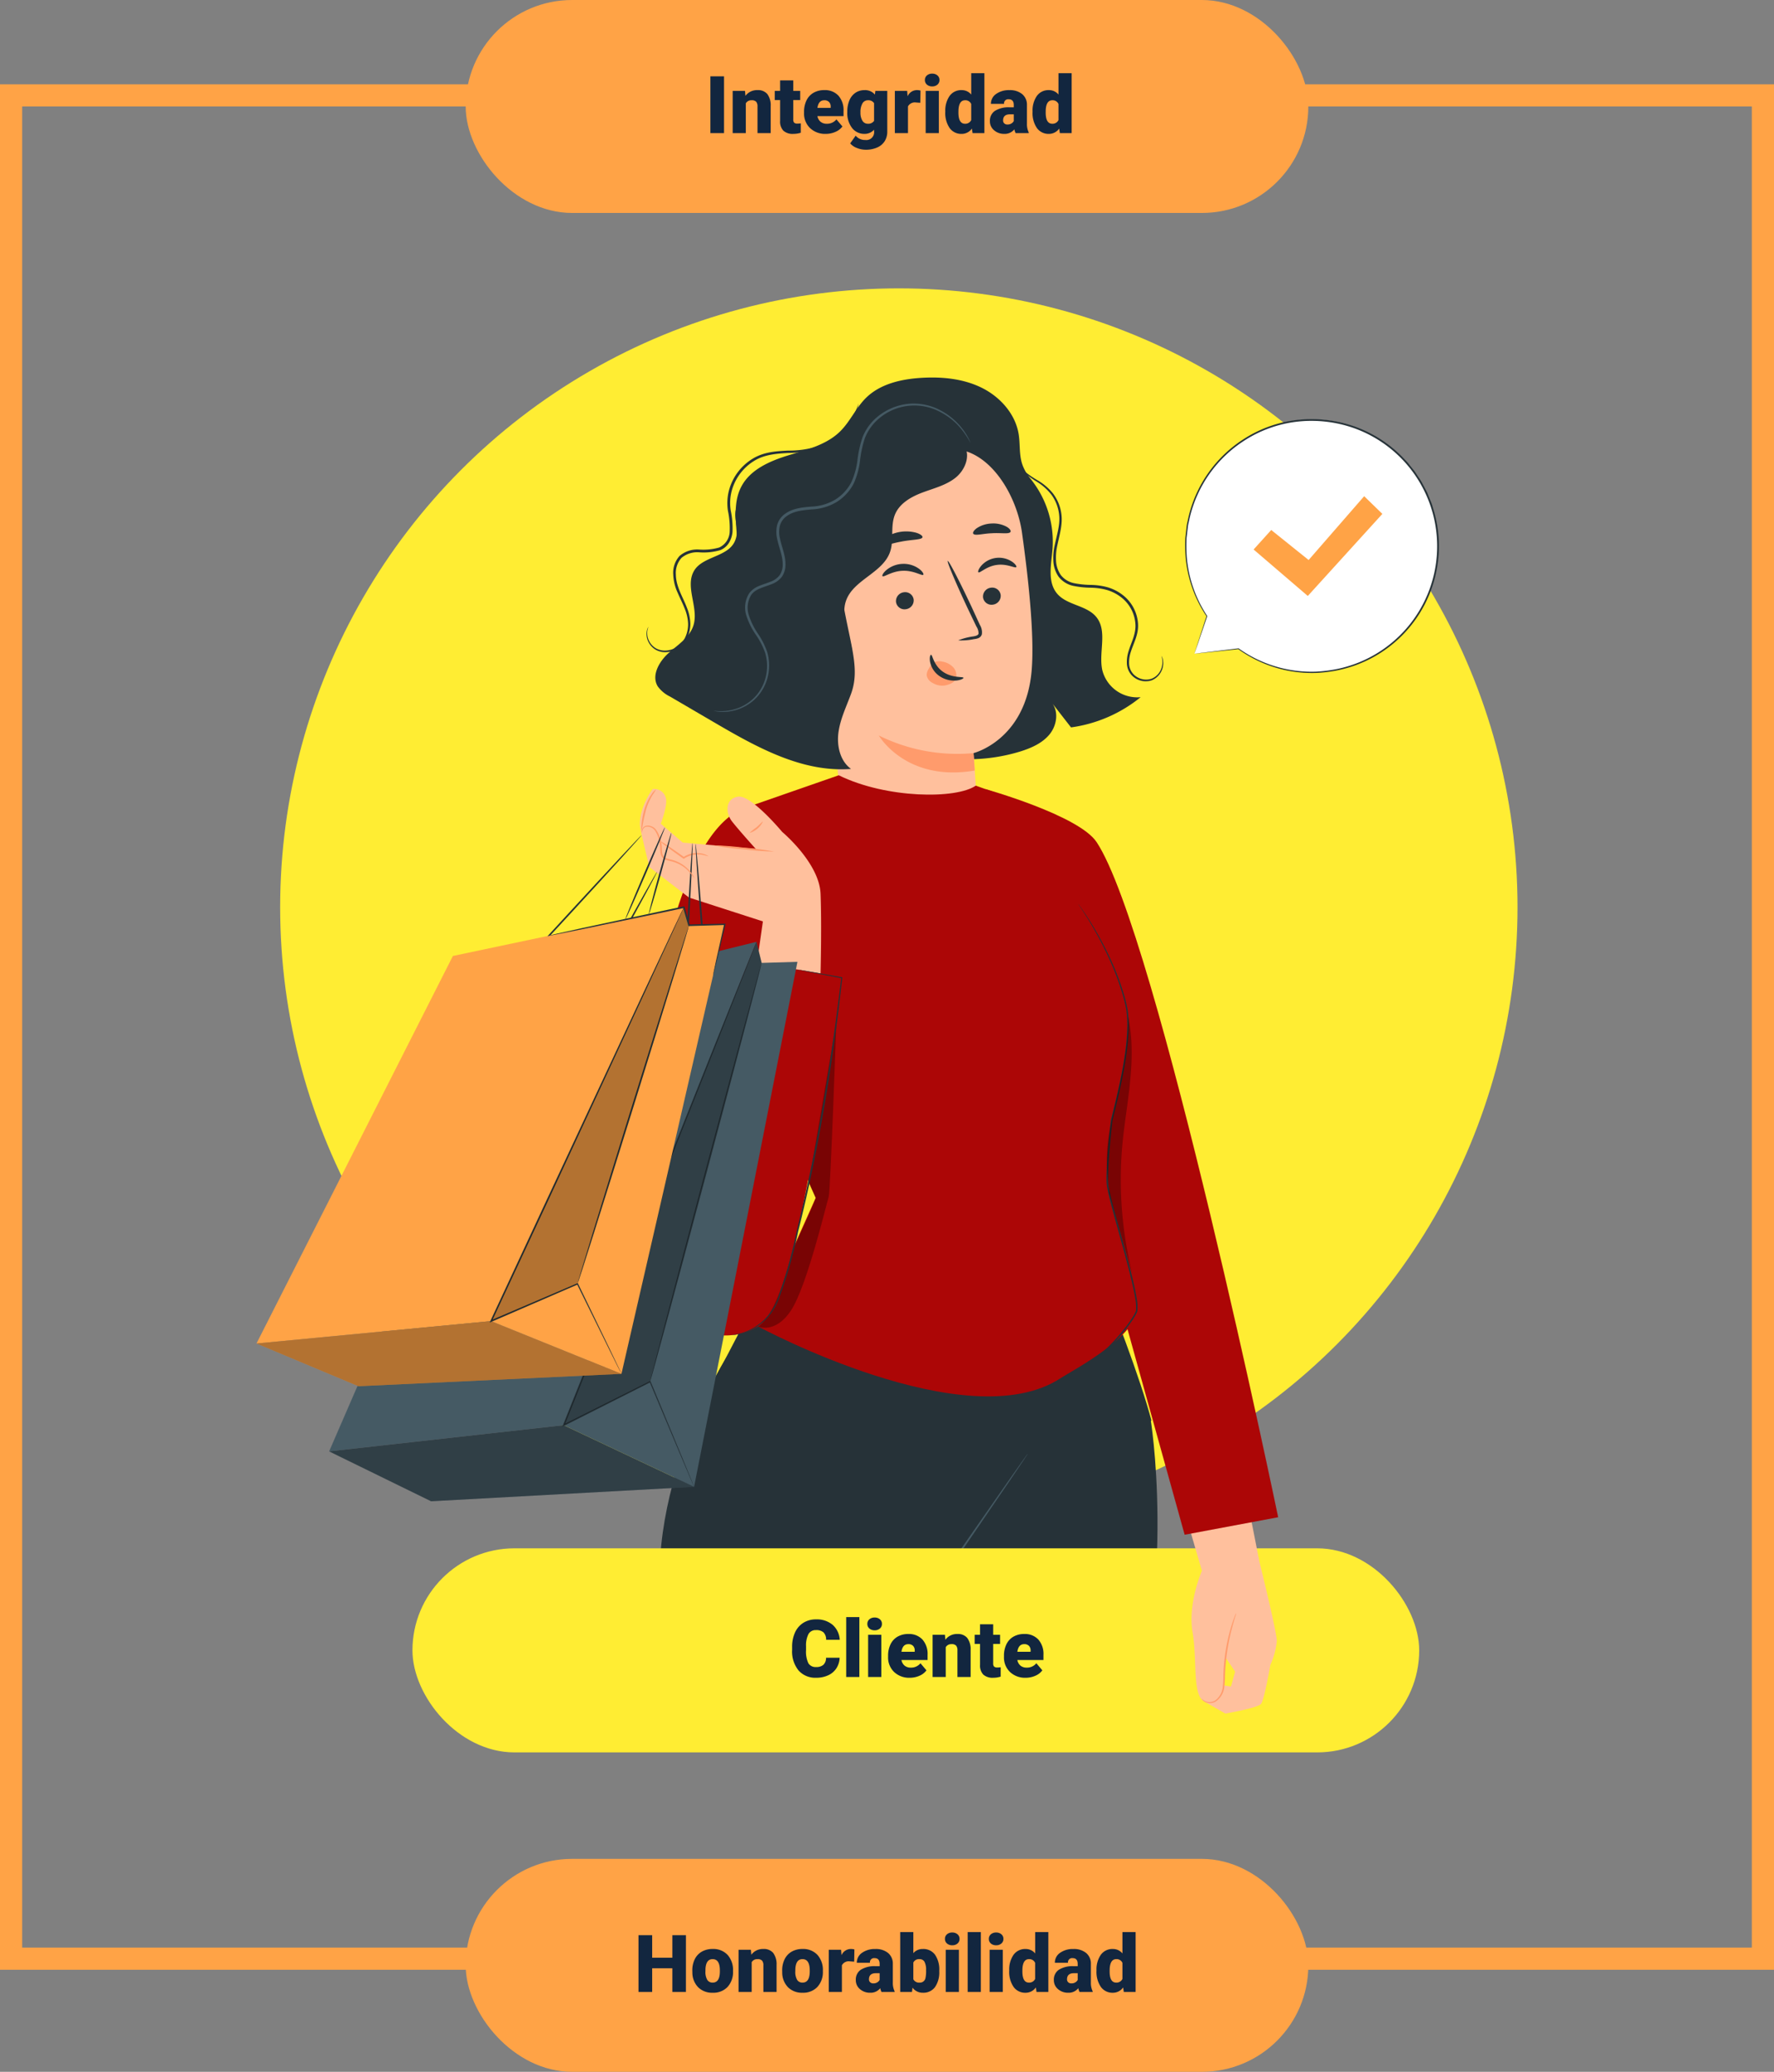 <svg xmlns="http://www.w3.org/2000/svg" xmlns:xlink="http://www.w3.org/1999/xlink" width="400" height="467" viewBox="0 0 400 467">
  <rect x="0" y="0" width="400" height="467" fill="#808080" stroke="none"/>
  <defs>
    <clipPath id="clip-path">
      <rect id="Rectángulo_379018" data-name="Rectángulo 379018" width="266.623" height="309.031" fill="none"/>
    </clipPath>
    <clipPath id="clip-path-2">
      <rect id="Rectángulo_379010" data-name="Rectángulo 379010" width="5.8" height="58.25" fill="none"/>
    </clipPath>
    <clipPath id="clip-path-3">
      <rect id="Rectángulo_379011" data-name="Rectángulo 379011" width="17.642" height="68.969" fill="none"/>
    </clipPath>
    <clipPath id="clip-path-4">
      <rect id="Rectángulo_379012" data-name="Rectángulo 379012" width="82.294" height="17.147" fill="none"/>
    </clipPath>
    <clipPath id="clip-path-5">
      <rect id="Rectángulo_379013" data-name="Rectángulo 379013" width="44.631" height="108.954" fill="none"/>
    </clipPath>
    <clipPath id="clip-path-6">
      <rect id="Rectángulo_379014" data-name="Rectángulo 379014" width="82.293" height="14.682" fill="none"/>
    </clipPath>
    <clipPath id="clip-path-7">
      <rect id="Rectángulo_379015" data-name="Rectángulo 379015" width="44.631" height="93.293" fill="none"/>
    </clipPath>
  </defs>
  <g id="Grupo_1073611" data-name="Grupo 1073611" transform="translate(-285 -962)">
    <circle id="Elipse_6020" data-name="Elipse 6020" cx="139.5" cy="139.5" r="139.5" transform="translate(348.169 1027)" fill="#ffed33"/>
    <g id="Rectángulo_379023" data-name="Rectángulo 379023" transform="translate(285 981)" fill="none" stroke="#ffa346" stroke-width="5">
      <rect width="400" height="425" stroke="none"/>
      <rect x="2.5" y="2.5" width="395" height="420" fill="none"/>
    </g>
    <path id="Trazado_613803" data-name="Trazado 613803" d="M259.835,325.611,210,350.094s-3.963,29.675-.554,50.144h45.06c11.41-39.326,5.327-74.627,5.327-74.627" transform="translate(284.54 955.873)" fill="#263238"/>
    <path id="Trazado_613804" data-name="Trazado 613804" d="M194.345,347.988l-52.4-42.552s-21.056,32.04-14.434,63.911c.993,4.779,4.144,18.342,6.214,25.239H195.6c-1.572-22.53-1.258-46.6-1.258-46.6" transform="translate(307.469 961.524)" fill="#263238"/>
    <path id="Trazado_613805" data-name="Trazado 613805" d="M241.665,312.934c.191-.071-42.327,31.08-42.327,31.08L142.33,305.308l10.519-20.133s29.178,12.44,44.3,9.321,31.7-16.622,31.7-16.622c3.724,8.1,10.482,26.09,12.808,35.061" transform="translate(302.956 969.247)" fill="#263238"/>
    <path id="Trazado_613806" data-name="Trazado 613806" d="M235.415,337.364l-.772,1.07-2.957,4.192c-2.582,3.7-6.332,9.081-11.074,15.879l-.04.06.006.07c.539,5.945.744,12.849,1.113,20.536s.1,15.19.533,24.277l.6-.03c-.465-9.085-.226-16.587-.62-24.272-.4-7.65-.644-14.539-1.22-20.474l10.88-15.924,2.871-4.251.727-1.1a2.635,2.635,0,0,0,.23-.384,2.754,2.754,0,0,0-.276.352" transform="translate(281.036 952.679)" fill="#455a64"/>
    <rect id="Rectángulo_379020" data-name="Rectángulo 379020" width="266.623" height="309.031" transform="translate(342.831 1047.095)" fill="none"/>
    <rect id="Rectángulo_379019" data-name="Rectángulo 379019" width="227" height="46" rx="23" transform="translate(378 1311)" fill="#ffed33"/>
    <path id="Trazado_615925" data-name="Trazado 615925" d="M11.32-4.333a4.673,4.673,0,0,1-.721,2.36A4.35,4.35,0,0,1,8.75-.387a6.3,6.3,0,0,1-2.72.563A5.025,5.025,0,0,1,2.057-1.468,6.786,6.786,0,0,1,.606-6.108v-.633a7.746,7.746,0,0,1,.655-3.292,4.961,4.961,0,0,1,1.885-2.18,5.26,5.26,0,0,1,2.848-.769,5.516,5.516,0,0,1,3.744,1.226,4.844,4.844,0,0,1,1.608,3.379H8.271a2.292,2.292,0,0,0-.589-1.679,2.422,2.422,0,0,0-1.687-.51A1.843,1.843,0,0,0,4.307-9.7a5.536,5.536,0,0,0-.562,2.751v.905A6.125,6.125,0,0,0,4.258-3.12a1.882,1.882,0,0,0,1.771.879,2.369,2.369,0,0,0,1.626-.5,2.126,2.126,0,0,0,.6-1.591ZM15.768,0H12.8V-13.5h2.971Zm4.948,0H17.745V-9.51h2.971ZM17.569-11.962A1.322,1.322,0,0,1,18.026-13a1.724,1.724,0,0,1,1.187-.4A1.724,1.724,0,0,1,20.4-13a1.322,1.322,0,0,1,.457,1.037,1.322,1.322,0,0,1-.457,1.037,1.724,1.724,0,0,1-1.187.4,1.724,1.724,0,0,1-1.187-.4A1.322,1.322,0,0,1,17.569-11.962ZM27.141.176A4.889,4.889,0,0,1,23.6-1.129a4.507,4.507,0,0,1-1.354-3.4v-.246a5.84,5.84,0,0,1,.541-2.575,3.955,3.955,0,0,1,1.578-1.727,4.763,4.763,0,0,1,2.461-.611,4.117,4.117,0,0,1,3.164,1.244,4.887,4.887,0,0,1,1.16,3.467v1.151H25.26a2.135,2.135,0,0,0,.694,1.257,2.066,2.066,0,0,0,1.389.457,2.662,2.662,0,0,0,2.2-.984l1.354,1.6A3.784,3.784,0,0,1,29.325-.277,5.3,5.3,0,0,1,27.141.176ZM26.807-7.4q-1.3,0-1.547,1.723h2.988v-.229a1.467,1.467,0,0,0-.36-1.1A1.434,1.434,0,0,0,26.807-7.4ZM35.06-9.51l.1,1.116a3.225,3.225,0,0,1,2.716-1.292,2.713,2.713,0,0,1,2.219.888,4.226,4.226,0,0,1,.76,2.672V0H37.881V-6a1.6,1.6,0,0,0-.29-1.059A1.342,1.342,0,0,0,36.536-7.4a1.413,1.413,0,0,0-1.292.686V0H32.282V-9.51ZM45.94-11.874V-9.51H47.5v2.057H45.94V-3.1a1.111,1.111,0,0,0,.193.747,1.037,1.037,0,0,0,.765.211,4.345,4.345,0,0,0,.738-.053V-.079a5.466,5.466,0,0,1-1.67.255,3.1,3.1,0,0,1-2.259-.721,2.954,2.954,0,0,1-.729-2.188v-4.72H41.766V-9.51h1.213v-2.364ZM53.271.176a4.889,4.889,0,0,1-3.542-1.305,4.507,4.507,0,0,1-1.354-3.4v-.246a5.84,5.84,0,0,1,.541-2.575,3.955,3.955,0,0,1,1.578-1.727,4.763,4.763,0,0,1,2.461-.611,4.117,4.117,0,0,1,3.164,1.244,4.887,4.887,0,0,1,1.16,3.467v1.151H51.39a2.135,2.135,0,0,0,.694,1.257,2.066,2.066,0,0,0,1.389.457,2.662,2.662,0,0,0,2.2-.984l1.354,1.6A3.784,3.784,0,0,1,55.455-.277,5.3,5.3,0,0,1,53.271.176ZM52.937-7.4q-1.3,0-1.547,1.723h2.988v-.229a1.467,1.467,0,0,0-.36-1.1A1.434,1.434,0,0,0,52.937-7.4Z" transform="translate(463 1340)" fill="#12263f"/>
    <g id="Grupo_1073168" data-name="Grupo 1073168" transform="translate(342.831 1047.095)" clip-path="url(#clip-path)">
      <g id="Grupo_1073165" data-name="Grupo 1073165" transform="translate(0 0)">
        <g id="Grupo_1073170" data-name="Grupo 1073170">
          <path id="Trazado_613740" data-name="Trazado 613740" d="M295.234,373.643S292,380.949,293.12,387.5s-.143,14.294,2.722,15.659,4.105-.218,4.272-3.29.526-7.783.617-11.408a32.873,32.873,0,0,1,.3-4.6l1.22-9.835Z" transform="translate(-82.054 -104.679)" fill="#ffc09d"/>
          <path id="Trazado_613741" data-name="Trazado 613741" d="M308.791,367.7s4.489,17.914,4.474,20.134a16.6,16.6,0,0,1-1.443,5.333s-1.363,7.848-2.1,8.8-8.047,2.2-8.047,2.2l-4.684-2.673,1.9-4.078,4.043.659.932-3.36-2.625-3.882L299,372.119Z" transform="translate(-83.204 -103.013)" fill="#ffc09d"/>
          <path id="Trazado_613742" data-name="Trazado 613742" d="M303.837,386.9a4.807,4.807,0,0,1-.248.923c-.173.588-.435,1.435-.71,2.495a48.558,48.558,0,0,0-1.437,8.411c-.071.831-.106,1.645-.135,2.431a19.786,19.786,0,0,1-.142,2.291,4.507,4.507,0,0,1-1.908,3.354,2.529,2.529,0,0,1-2.584.038,1.739,1.739,0,0,1-.531-.492c-.091-.138-.122-.22-.112-.225a2.908,2.908,0,0,0,.716.59,2.4,2.4,0,0,0,2.372-.136,4.291,4.291,0,0,0,1.706-3.177,20.5,20.5,0,0,0,.117-2.253c.024-.793.056-1.613.128-2.452a42,42,0,0,1,1.555-8.452c.31-1.057.612-1.9.827-2.471a4.6,4.6,0,0,1,.387-.875" transform="translate(-82.934 -108.394)" fill="#ff9b6c"/>
          <path id="Trazado_613743" data-name="Trazado 613743" d="M294.887,366.279l-3.24-11.067s11.853-8.379,12.5-7.828,3.624,16.541,3.624,16.541l-6.078,6.529Z" transform="translate(-81.707 -97.315)" fill="#ffc09d"/>
          <path id="Trazado_613744" data-name="Trazado 613744" d="M253.358,140.8c-4.023-6.049-25.129-11.954-25.129-11.954l5.671,4.729,12.255,66.033,27.067,97.334,21.086-3.946s-27.281-131.639-40.95-152.2" transform="translate(-63.94 -36.096)" fill="#ac0606"/>
          <path id="Trazado_613749" data-name="Trazado 613749" d="M224.475,26.994a22.551,22.551,0,0,1,8.377,19.112c-.272,3.508-1.24,7.512,1.042,10.189,2.259,2.65,6.695,2.574,8.86,5.3,2.549,3.212.415,7.991,1.327,11.988a8.117,8.117,0,0,0,8.632,6.031,31.672,31.672,0,0,1-15.7,6.814l-4.394-5.641c1.666,1.975,1.223,5.123-.391,7.141s-4.1,3.117-6.565,3.9A40.19,40.19,0,0,1,190.434,86.1" transform="translate(-53.351 -7.563)" fill="#263238"/>
          <path id="Trazado_613750" data-name="Trazado 613750" d="M145.909,50.424c.879-2.689,2.353-5.181,2.945-7.948,1.271-5.946-1.626-12.64,1.258-17.992,2.053-3.809,6.428-5.675,10.564-6.949s8.576-2.354,11.66-5.389c2.262-2.226,3.55-5.293,5.8-7.527C181.353,1.434,186.1.355,190.612.078c4.636-.284,9.43.161,13.6,2.207s7.633,5.889,8.376,10.474c.362,2.237.088,4.579.793,6.732.775,2.367,2.634,4.208,3.78,6.419a11.912,11.912,0,0,1-2.979,14.28L182.351,81.3c-6.687,2.526-22.889-.529-28.057-5.467s-10.6-18.618-8.385-25.413" transform="translate(-40.734 0)" fill="#263238"/>
          <path id="Trazado_613751" data-name="Trazado 613751" d="M221.187,41.243c-1.312-9.335-8.411-20.366-17.682-18.659L174.888,32.2c-2.817.518-.8,5.111-.525,7.961l6.222,64.539c-.047.014-3.866,2.76-5.246,2.231a.388.388,0,0,0-.462.581c3.437,4.99,19.661,26.807,36.382,20.146,3.735-1.488-.391-13.257.047-17.618l-.5-11.139c-.37-5.687-.549-8.017-.542-7.964,0,0,11.831-2.91,13.112-18.737.638-7.871-.733-20.59-2.19-30.961" transform="translate(-48.581 -6.278)" fill="#ffc09d"/>
          <path id="Trazado_613752" data-name="Trazado 613752" d="M231.559,67.457a2.011,2.011,0,0,1-1.778,2.172,1.924,1.924,0,0,1-2.206-1.648,2.012,2.012,0,0,1,1.776-2.173,1.925,1.925,0,0,1,2.208,1.65" transform="translate(-63.753 -18.431)" fill="#263238"/>
          <path id="Trazado_613753" data-name="Trazado 613753" d="M204.3,68.887a2.011,2.011,0,0,1-1.778,2.172,1.923,1.923,0,0,1-2.206-1.649,2.013,2.013,0,0,1,1.776-2.172,1.925,1.925,0,0,1,2.208,1.65" transform="translate(-56.117 -18.832)" fill="#263238"/>
          <path id="Trazado_613754" data-name="Trazado 613754" d="M234.664,58.53c-.217.367-2.085-.813-4.42-.472-2.338.3-3.834,1.941-4.141,1.646-.148-.13.034-.762.682-1.5a5.327,5.327,0,0,1,6.832-.937c.819.538,1.155,1.1,1.046,1.265" transform="translate(-63.331 -15.81)" fill="#263238"/>
          <path id="Trazado_613755" data-name="Trazado 613755" d="M205.278,60.8c-.276.338-2.112-.994-4.624-.887-2.512.068-4.294,1.527-4.581,1.209-.14-.141.124-.741.9-1.4a6.09,6.09,0,0,1,3.648-1.372,5.932,5.932,0,0,1,3.7,1.114c.8.6,1.091,1.184.956,1.336" transform="translate(-54.921 -16.346)" fill="#263238"/>
          <path id="Trazado_613756" data-name="Trazado 613756" d="M218.885,75.333a14.29,14.29,0,0,1,3.456-.9c.547-.1,1.06-.249,1.124-.632a2.809,2.809,0,0,0-.493-1.6q-.931-1.94-1.952-4.071c-2.722-5.8-4.737-10.586-4.5-10.693s2.631,4.506,5.353,10.306q.986,2.147,1.885,4.1a3.2,3.2,0,0,1,.451,2.141,1.385,1.385,0,0,1-.844.875,3.738,3.738,0,0,1-.926.2,14.1,14.1,0,0,1-3.552.278" transform="translate(-60.653 -16.089)" fill="#263238"/>
          <path id="Trazado_613757" data-name="Trazado 613757" d="M216.294,116.066a39.9,39.9,0,0,1-21.369-3.976s6.106,10.569,21.644,7.9Z" transform="translate(-54.609 -31.403)" fill="#ff9b6c"/>
          <path id="Trazado_613758" data-name="Trazado 613758" d="M210.46,90.434a3.408,3.408,0,0,1,1.107-1.317,2.722,2.722,0,0,1,1.868-.188,4.366,4.366,0,0,1,2.445,1.244,2.622,2.622,0,0,1,.616,2.583c-.241.9-1.588,1.4-2.508,1.558a4.129,4.129,0,0,1-2.689-.565,2.377,2.377,0,0,1-1.376-1.782,2.9,2.9,0,0,1,.538-1.534" transform="translate(-58.811 -24.893)" fill="#ff9b6c"/>
          <path id="Trazado_613759" data-name="Trazado 613759" d="M211.178,86.829c.349-.048.534,2.294,2.666,3.8s4.606,1.059,4.649,1.385c.045.145-.521.5-1.572.608a5.854,5.854,0,0,1-3.871-1.024,5.092,5.092,0,0,1-2.086-3.2c-.165-.972.052-1.573.213-1.571" transform="translate(-59.087 -24.326)" fill="#263238"/>
          <path id="Trazado_613760" data-name="Trazado 613760" d="M204.806,49.505c-.168.6-2.344.49-4.852.991-2.519.449-4.5,1.347-4.88.847-.169-.24.145-.819.927-1.451a8.61,8.61,0,0,1,7.413-1.4c.958.3,1.461.728,1.391,1.014" transform="translate(-54.639 -13.498)" fill="#263238"/>
          <path id="Trazado_613761" data-name="Trazado 613761" d="M232.886,47.628c-.4.523-2.134.145-4.179.279-2.048.071-3.747.619-4.185.137-.194-.235.042-.747.762-1.27a6.414,6.414,0,0,1,3.333-1.064,6.345,6.345,0,0,1,3.406.729c.76.448,1.037.934.863,1.188" transform="translate(-62.883 -12.804)" fill="#263238"/>
          <path id="Trazado_613762" data-name="Trazado 613762" d="M166.148,34.173c1.443-2.222,4.038-3.366,6.51-4.32A144.078,144.078,0,0,1,205.8,21.412c1.412,2.326.107,5.492-2.023,7.185s-4.865,2.362-7.414,3.315-5.161,2.422-6.211,4.932c-1.116,2.67-.173,5.831-1.155,8.553-1.687,4.684-8.223,6.194-9.885,10.888-1.256,3.55.8,7.329,1.314,11.059a13.454,13.454,0,0,1-13.213,15.317q-1.164-20.16-2.327-40.321c-.162-2.8-.269-5.814,1.258-8.166" transform="translate(-46.17 -5.999)" fill="#263238"/>
          <path id="Trazado_613763" data-name="Trazado 613763" d="M127.9,72.167c2.123-1.9,4.783-3.548,5.63-6.27,1.232-3.964-1.951-8.624.1-12.234,1.87-3.293,7.38-3.126,9.118-6.491,1.358-2.627-.2-4.952.315-7.26s3.791-4.331,6.139-4.055l18.355,26.6c1.7,8.924,3.419,13.674,1.5,18.894-1.051,2.864-2.422,5.654-2.833,8.677s.361,6.447,2.832,8.234c-10.974.86-21.258-4.883-30.763-10.437l-10.059-5.878a7.347,7.347,0,0,1-2.763-2.3c-1.474-2.44.306-5.58,2.429-7.481" transform="translate(-35 -10.039)" fill="#263238"/>
          <path id="Trazado_613764" data-name="Trazado 613764" d="M143.115,77.383a5.239,5.239,0,0,0,1.172.225,10.007,10.007,0,0,0,3.419-.243,10.582,10.582,0,0,0,4.768-2.566,10.414,10.414,0,0,0,3.14-6.415,10.74,10.74,0,0,0-.36-4.209,17.158,17.158,0,0,0-2.039-4.079,16.179,16.179,0,0,1-2.1-4.232,5.457,5.457,0,0,1,.588-4.654c1-1.337,2.853-1.664,4.574-2.358a5.023,5.023,0,0,0,2.339-1.733,4.91,4.91,0,0,0,.755-2.878c-.024-2.01-.88-3.846-1.248-5.716a6.229,6.229,0,0,1-.017-2.8,3.91,3.91,0,0,1,1.584-2.226c1.584-1.132,3.606-1.312,5.551-1.484a11.892,11.892,0,0,0,5.657-1.664,10.659,10.659,0,0,0,3.871-4.2,17.519,17.519,0,0,0,1.429-5.26,24.634,24.634,0,0,1,1.076-4.933,10.974,10.974,0,0,1,2.581-3.891,12.324,12.324,0,0,1,14.39-2.022,15.034,15.034,0,0,1,4.226,3.22,19.875,19.875,0,0,1,2.614,3.745,1.116,1.116,0,0,0-.105-.285c-.086-.181-.189-.464-.38-.806a14.355,14.355,0,0,0-1.943-2.82,14.943,14.943,0,0,0-4.248-3.371,12.877,12.877,0,0,0-7-1.549,13.087,13.087,0,0,0-7.925,3.506,11.478,11.478,0,0,0-2.739,4.073,24.916,24.916,0,0,0-1.132,5.042,17.084,17.084,0,0,1-1.391,5.075,10.051,10.051,0,0,1-3.657,3.94,11.289,11.289,0,0,1-5.387,1.564c-1.925.173-4.089.336-5.862,1.6a4.558,4.558,0,0,0-1.83,2.582,6.864,6.864,0,0,0,.01,3.09c.4,1.98,1.229,3.758,1.247,5.606a4.309,4.309,0,0,1-.641,2.517,4.415,4.415,0,0,1-2.064,1.517c-.82.346-1.7.583-2.55.944a5.221,5.221,0,0,0-2.256,1.623,6,6,0,0,0-.662,5.153,16.546,16.546,0,0,0,2.2,4.368,16.833,16.833,0,0,1,2.017,3.942,10.345,10.345,0,0,1,.382,4.017,10.088,10.088,0,0,1-2.937,6.206,10.488,10.488,0,0,1-4.583,2.583,11.858,11.858,0,0,1-4.529.258" transform="translate(-40.095 -2.283)" fill="#455a64"/>
          <path id="Trazado_613765" data-name="Trazado 613765" d="M122.608,58.471a2.307,2.307,0,0,0-.362.9,3.938,3.938,0,0,0,.471,2.722,4.17,4.17,0,0,0,1.4,1.476,4.357,4.357,0,0,0,2.344.625,5.48,5.48,0,0,0,4.807-3.052,7.35,7.35,0,0,0,.782-3.346,10.237,10.237,0,0,0-.772-3.627c-.871-2.375-2.452-4.688-2.486-7.464a5.069,5.069,0,0,1,1.274-3.773,5.547,5.547,0,0,1,3.989-1.246,13.447,13.447,0,0,0,4.752-.492,4.131,4.131,0,0,0,1.954-1.646,5.892,5.892,0,0,0,.8-2.421,19.425,19.425,0,0,0-.4-4.88,10.727,10.727,0,0,1,.253-4.522,11.418,11.418,0,0,1,5.108-6.7c2.379-1.435,5.131-1.589,7.61-1.738a22.469,22.469,0,0,0,6.947-1.1,14.479,14.479,0,0,0,4.917-3.094,14.327,14.327,0,0,0,2.694-3.458,10.418,10.418,0,0,0,1.307-3.483,20.184,20.184,0,0,1-1.522,3.358,14.605,14.605,0,0,1-2.722,3.322,14.3,14.3,0,0,1-4.829,2.93,22.343,22.343,0,0,1-6.82.991c-2.478.129-5.334.251-7.88,1.759a11.978,11.978,0,0,0-5.413,7.042,11.352,11.352,0,0,0-.281,4.775,19.113,19.113,0,0,1,.393,4.719,4.093,4.093,0,0,1-2.365,3.555,13.14,13.14,0,0,1-4.522.454,6.124,6.124,0,0,0-4.406,1.439,5.65,5.65,0,0,0-1.432,4.22,10.778,10.778,0,0,0,1,4.089c.532,1.244,1.125,2.4,1.576,3.553a9.776,9.776,0,0,1,.773,3.439,6.905,6.905,0,0,1-.692,3.136,5.1,5.1,0,0,1-4.41,2.9,4.071,4.071,0,0,1-2.18-.528,3.957,3.957,0,0,1-1.347-1.341,3.914,3.914,0,0,1-.559-2.573c.1-.611.268-.9.235-.919" transform="translate(-34.227 -2.284)" fill="#263238"/>
          <path id="Trazado_613766" data-name="Trazado 613766" d="M270.734,70.067a4.342,4.342,0,0,1-.036,2.869,3.782,3.782,0,0,1-2.281,2.314,3.964,3.964,0,0,1-4.028-1.1,3.64,3.64,0,0,1-.944-2.3,7.586,7.586,0,0,1,.42-2.778c.583-1.858,1.772-3.88,1.589-6.3a8.858,8.858,0,0,0-3.338-6.343,10.4,10.4,0,0,0-3.421-1.8,15.256,15.256,0,0,0-3.909-.561,20.533,20.533,0,0,1-3.794-.4,5.043,5.043,0,0,1-2.954-1.836,6.2,6.2,0,0,1-1.068-3.246,12.386,12.386,0,0,1,.284-3.385c.45-2.193,1.106-4.325.985-6.421a9.729,9.729,0,0,0-1.961-5.332,12.54,12.54,0,0,0-3.576-3.021,23.706,23.706,0,0,1-2.86-1.976,7.337,7.337,0,0,1-1.8-2.311c-.01,0,.006.069.047.193a3.167,3.167,0,0,0,.22.538,5.861,5.861,0,0,0,1.366,1.765,21.747,21.747,0,0,0,2.831,2.09,12.443,12.443,0,0,1,3.409,2.992A9.332,9.332,0,0,1,247.71,38.8c.1,1.975-.554,4.043-1.032,6.278a12.879,12.879,0,0,0-.317,3.545,6.793,6.793,0,0,0,1.172,3.576,5.67,5.67,0,0,0,3.306,2.083,20.8,20.8,0,0,0,3.915.418,14.721,14.721,0,0,1,3.754.531,9.8,9.8,0,0,1,3.216,1.682,8.285,8.285,0,0,1,3.141,5.891c.194,2.215-.906,4.154-1.507,6.106a8.013,8.013,0,0,0-.406,2.974,4.108,4.108,0,0,0,1.106,2.571,4.339,4.339,0,0,0,4.474,1.128,4.185,4.185,0,0,0,2.505-4.8,2.3,2.3,0,0,0-.3-.718" transform="translate(-66.689 -7.323)" fill="#263238"/>
          <path id="Trazado_613767" data-name="Trazado 613767" d="M217.107,131.058s14.858,25.452,20.187,37.388c2.966,6.645,3.7,19.2-1.211,38.435-3.681,14.425,4.087,33.96,5.269,36.765,2.664,6.327-14.363,15.2-16.739,16.769C203.56,274.3,156.36,248.8,156.36,248.8l12.982-28.987-10.928-24.488-4.047-63.759,20.168-7.018c10.706,5.271,26.524,5.4,30.9,2.339Z" transform="translate(-43.247 -34.894)" fill="#ac0606"/>
          <path id="Trazado_613768" data-name="Trazado 613768" d="M238.941,275.829s.109-.037.323-.089l.954-.224,1.55-.358,2.067-.662c.783-.233,1.6-.637,2.526-1,.917-.379,1.861-.909,2.9-1.424a45.631,45.631,0,0,0,6.483-4.452,47.227,47.227,0,0,0,6.689-6.781c.278-.326.528-.679.791-1.026s.52-.7.764-1.07.491-.738.717-1.123a5.384,5.384,0,0,0,.318-.586l.149-.3.081-.294a10.552,10.552,0,0,0-.179-2.72c-.152-.925-.339-1.859-.551-2.8-.851-3.767-1.951-7.676-3.077-11.732-.564-2.028-1.145-4.09-1.7-6.194-.276-1.052-.549-2.114-.788-3.2-.121-.541-.229-1.086-.3-1.65a16.022,16.022,0,0,1-.061-1.689c.076-4.466.548-8.785,1-12.956V213.5l0-.013c1.808-7.136,3.393-13.91,3.663-20.123a26.642,26.642,0,0,0-.173-4.5,31.441,31.441,0,0,0-1-4.112,59.144,59.144,0,0,0-2.663-7.085,78.8,78.8,0,0,0-5.086-9.566c-.668-1.08-1.212-1.9-1.582-2.45l-.423-.625a1.654,1.654,0,0,1-.137-.217,2.271,2.271,0,0,1,.165.2c.1.134.256.337.449.608.389.539.95,1.347,1.636,2.418a74.51,74.51,0,0,1,5.2,9.537,58.551,58.551,0,0,1,2.716,7.1,31.591,31.591,0,0,1,1.028,4.152,26.774,26.774,0,0,1,.193,4.557c-.25,6.265-1.826,13.057-3.627,20.2l0-.024c-.448,4.159-.916,8.487-.992,12.915a15.707,15.707,0,0,0,.06,1.645c.068.537.173,1.078.293,1.612.235,1.072.508,2.131.782,3.181.554,2.1,1.132,4.162,1.695,6.191,1.122,4.058,2.215,7.972,3.06,11.756.212.946.4,1.886.548,2.822a10.712,10.712,0,0,1,.171,2.828c-.032.122-.064.248-.1.367l-.157.313a5.44,5.44,0,0,1-.332.606c-.232.394-.473.776-.733,1.14s-.506.733-.776,1.079-.521.7-.8,1.032a47.154,47.154,0,0,1-6.763,6.791,45.243,45.243,0,0,1-6.551,4.431c-1.048.509-2,1.032-2.928,1.4-.934.353-1.759.749-2.55.972l-2.085.632c-.615.141-1.141.237-1.563.325l-.963.188c-.217.04-.33.051-.33.051" transform="translate(-66.941 -46.171)" fill="#263238"/>
          <g id="Grupo_1073148" data-name="Grupo 1073148" transform="translate(191.727 143.94)" opacity="0.3">
            <g id="Grupo_1073147" data-name="Grupo 1073147">
              <g id="Grupo_1073146" data-name="Grupo 1073146" clip-path="url(#clip-path-2)">
                <path id="Trazado_613769" data-name="Trazado 613769" d="M272.145,258.212a87.6,87.6,0,0,1-1.979-32.135c1.084-8.706,2.843-17.544.97-26.115.066,7.9-1.577,14.045-3.681,23.417-1.98,8.822-.736,13.119-.6,16.429" transform="translate(-266.345 -199.961)"/>
              </g>
            </g>
          </g>
          <g id="Grupo_1073151" data-name="Grupo 1073151" transform="translate(113.114 145.215)" opacity="0.3">
            <g id="Grupo_1073150" data-name="Grupo 1073150">
              <g id="Grupo_1073149" data-name="Grupo 1073149" clip-path="url(#clip-path-3)">
                <path id="Trazado_613770" data-name="Trazado 613770" d="M157.137,270.425s3.876,1.773,7.439-3.667,7.878-23.667,8.48-25.616c.383-1.239,1.723-39.41,1.723-39.41l-6.213,36.228,1.552,3.478c-1.831,4.95-3.331,7.2-5.15,11.983-2.646,6.949-5.564,15.752-7.831,17" transform="translate(-157.137 -201.732)"/>
              </g>
            </g>
          </g>
          <path id="Trazado_613771" data-name="Trazado 613771" d="M162.394,182.4s-6.384,62.548-16.369,68.936a14.664,14.664,0,0,1-8.664,1.964,21.084,21.084,0,0,1-19.884-21.14c-.039-13.266,2.2-31.289,3.061-38.7,1.717-14.847,7.734-55.2,23.494-59.354s18.363,18.454,18.363,18.454Z" transform="translate(-32.912 -37.427)" fill="#ac0606"/>
          <path id="Trazado_613772" data-name="Trazado 613772" d="M122.958,128.871s-2.89,3.828-2.872,7.927c.005,1.169,2.163,9.661,2.163,9.661l8.921,6.854,16.659,5.376-1.332,9.305,14.332,2.436s.284-11.024,0-17.974-8.652-13.939-8.652-13.939-6.95-8.369-9.929-7.943-2.837,3.688-1.419,5.531,5.39,6.241,5.39,6.241l-16.453-1.418-4.964-4.256s1.641-4.305,1.134-5.815a2.664,2.664,0,0,0-2.979-1.986" transform="translate(-33.643 -36.096)" fill="#ffc09d"/>
          <path id="Trazado_613773" data-name="Trazado 613773" d="M126.429,145.167a8.755,8.755,0,0,1,1.556.937c.934.618,2.208,1.493,3.6,2.478l.279.2-.213,0a5.559,5.559,0,0,1,4.08-.835,4.65,4.65,0,0,1,1.2.39c.266.135.4.232.387.253a16.462,16.462,0,0,0-1.63-.387,5.644,5.644,0,0,0-3.83.889l-.107.073-.107-.074-.279-.2c-1.4-.985-2.645-1.894-3.539-2.567a8.673,8.673,0,0,1-1.4-1.153" transform="translate(-35.419 -40.669)" fill="#ff9b6c"/>
          <path id="Trazado_613774" data-name="Trazado 613774" d="M118.255,154.7c.091.05-4.025,7.67-9.192,17.018s-9.43,16.888-9.521,16.837,4.025-7.668,9.192-17.018,9.429-16.887,9.52-16.836" transform="translate(-27.887 -43.341)" fill="#263238"/>
          <path id="Trazado_613775" data-name="Trazado 613775" d="M135.9,145.728c.1.006-.207,7.167-.692,15.992s-.962,15.979-1.065,15.973.206-7.165.692-15.993.963-15.978,1.066-15.972" transform="translate(-37.575 -40.827)" fill="#263238"/>
          <path id="Trazado_613776" data-name="Trazado 613776" d="M137.533,145.976c.1-.008.79,7.827,1.534,17.5s1.263,17.52,1.16,17.528-.79-7.825-1.534-17.5-1.263-17.518-1.16-17.526" transform="translate(-38.527 -40.896)" fill="#263238"/>
          <path id="Trazado_613777" data-name="Trazado 613777" d="M22.755,291.557,67.04,189.542,119.117,176.7,75.652,285.658Z" transform="translate(-6.375 -49.505)" fill="#455a64"/>
          <path id="Trazado_613778" data-name="Trazado 613778" d="M45.749,345.209,22.755,333.961l52.9-5.9,29.4,13.891Z" transform="translate(-6.375 -91.909)" fill="#455a64"/>
          <g id="Grupo_1073154" data-name="Grupo 1073154" transform="translate(16.38 236.153)" opacity="0.3">
            <g id="Grupo_1073153" data-name="Grupo 1073153">
              <g id="Grupo_1073152" data-name="Grupo 1073152" clip-path="url(#clip-path-4)">
                <path id="Trazado_613779" data-name="Trazado 613779" d="M45.749,345.209,22.755,333.961l52.9-5.9,29.4,13.891Z" transform="translate(-22.755 -328.062)"/>
              </g>
            </g>
          </g>
          <path id="Trazado_613780" data-name="Trazado 613780" d="M139.7,176.7l1.165,4.755,8.072-.244L125.635,299.549l-29.4-13.891Z" transform="translate(-26.962 -49.505)" fill="#455a64"/>
          <path id="Trazado_613781" data-name="Trazado 613781" d="M139.578,176.7s-.042.139-.14.4-.253.663-.446,1.167l-1.746,4.472c-1.537,3.891-3.753,9.5-6.487,16.422L109.223,253.3c-4.64,11.614-9.038,22.623-12.954,32.423l-.234-.214,19.5-9.765.13-.065.055.135,7.2,17.353,1.939,4.727.5,1.232c.109.279.157.425.157.425s-.072-.136-.194-.41-.3-.693-.531-1.219l-2.006-4.7c-1.732-4.1-4.228-10.009-7.31-17.306l.186.069L96.189,285.81l-.4.2.166-.416,12.921-32.436,21.637-54.089c2.781-6.905,5.035-12.5,6.6-16.379l1.812-4.446.479-1.153c.11-.259.176-.388.176-.388" transform="translate(-26.836 -49.505)" fill="#263238"/>
          <path id="Trazado_613782" data-name="Trazado 613782" d="M148.451,183.309c.1.027-5.449,21.183-12.393,47.248S123.4,277.74,123.3,277.714s5.448-21.178,12.394-47.253,12.655-47.179,12.755-47.152" transform="translate(-34.543 -51.355)" fill="#263238"/>
          <g id="Grupo_1073157" data-name="Grupo 1073157" transform="translate(69.277 127.199)" opacity="0.3">
            <g id="Grupo_1073156" data-name="Grupo 1073156">
              <g id="Grupo_1073155" data-name="Grupo 1073155" clip-path="url(#clip-path-5)">
                <path id="Trazado_613783" data-name="Trazado 613783" d="M139.7,176.7l1.165,4.755-25.148,94.4-19.482,9.795Z" transform="translate(-96.238 -176.704)"/>
              </g>
            </g>
          </g>
          <path id="Trazado_613784" data-name="Trazado 613784" d="M108.386,143.259c.076.07-6.936,7.8-15.66,17.27s-15.86,17.088-15.937,17.018,6.934-7.8,15.661-17.272,15.86-17.087,15.936-17.016" transform="translate(-21.513 -40.135)" fill="#263238"/>
          <path id="Trazado_613785" data-name="Trazado 613785" d="M0,264.207l44.286-87.351,52.076-10.993L52.9,259.156Z" transform="translate(0 -46.468)" fill="#ffa346"/>
          <path id="Trazado_613786" data-name="Trazado 613786" d="M22.994,310.147,0,300.516l52.9-5.05,29.4,11.894Z" transform="translate(0 -82.777)" fill="#ffa346"/>
          <g id="Grupo_1073160" data-name="Grupo 1073160" transform="translate(0 212.688)" opacity="0.3">
            <g id="Grupo_1073159" data-name="Grupo 1073159">
              <g id="Grupo_1073158" data-name="Grupo 1073158" clip-path="url(#clip-path-6)">
                <path id="Trazado_613787" data-name="Trazado 613787" d="M22.994,310.147,0,300.516l52.9-5.05,29.4,11.894Z" transform="translate(0 -295.465)"/>
              </g>
            </g>
          </g>
          <path id="Trazado_613788" data-name="Trazado 613788" d="M116.949,165.863l1.165,4.071,8.072-.209L102.88,271.05l-29.4-11.894Z" transform="translate(-20.587 -46.468)" fill="#ffa346"/>
          <path id="Trazado_613789" data-name="Trazado 613789" d="M116.814,165.863s-.042.122-.143.351l-.453,1.016-1.773,3.889-6.585,14.275c-5.6,12.05-13.322,28.674-21.854,47.035l-12.5,26.8-.223-.23,19.5-8.354.119-.05.056.115,7.2,14.866c.837,1.748,1.49,3.11,1.94,4.051l.5,1.057c.11.239.158.366.158.366s-.071-.115-.193-.349l-.53-1.041-2-4.019-7.309-14.813.175.065-19.467,8.421-.414.179.19-.409c3.8-8.173,8.029-17.257,12.474-26.812l21.953-46.989,6.693-14.225,1.837-3.859c.209-.429.37-.762.487-1s.177-.335.177-.335" transform="translate(-20.452 -46.468)" fill="#263238"/>
          <path id="Trazado_613790" data-name="Trazado 613790" d="M125.7,171.519c.1.031-5.451,18.152-12.395,40.471s-12.656,40.394-12.754,40.364,5.45-18.149,12.4-40.475,12.654-40.39,12.753-40.359" transform="translate(-28.168 -48.052)" fill="#263238"/>
          <g id="Grupo_1073163" data-name="Grupo 1073163" transform="translate(52.897 119.395)" opacity="0.3">
            <g id="Grupo_1073162" data-name="Grupo 1073162">
              <g id="Grupo_1073161" data-name="Grupo 1073161" clip-path="url(#clip-path-7)">
                <path id="Trazado_613791" data-name="Trazado 613791" d="M116.949,165.863l1.165,4.071L92.965,250.769l-19.482,8.387Z" transform="translate(-73.484 -165.863)"/>
              </g>
            </g>
          </g>
          <path id="Trazado_613792" data-name="Trazado 613792" d="M91.118,172.274a3.061,3.061,0,0,1,.543-.153l1.576-.369,5.811-1.287,19.2-4.11,3.6-.759.169-.035.047.166,1.159,4.073-.177-.13,8.072-.183.2,0-.046.191c-.821,3.448-1.5,6.3-1.985,8.339-.24.968-.432,1.741-.574,2.308-.065.242-.117.44-.161.6a.792.792,0,0,1-.071.2.742.742,0,0,1,.024-.213c.032-.165.071-.366.118-.613.121-.572.286-1.35.493-2.326.453-2.044,1.089-4.909,1.857-8.369l.153.187-8.071.236-.138,0-.04-.134-1.17-4.07.217.131-3.6.761-19.225,4-5.836,1.171-1.59.3a3.252,3.252,0,0,1-.56.08" transform="translate(-25.527 -46.383)" fill="#263238"/>
          <path id="Trazado_613793" data-name="Trazado 613793" d="M132.532,152.207a12.055,12.055,0,0,0-1.842-2.137,8.144,8.144,0,0,0-2.621-1.507c-.536-.2-1.127-.274-1.767-.475a2.229,2.229,0,0,1-.9-.528,1.884,1.884,0,0,1-.478-.979c-.125-.714-.05-1.358-.147-1.972a8.186,8.186,0,0,0-.416-1.738,6.115,6.115,0,0,0-.71-1.44,2.006,2.006,0,0,0-1.076-.779,1.631,1.631,0,0,0-1.086-.031,1.075,1.075,0,0,0-.569.577c-.191.435-.2.723-.24.715-.013,0-.016-.07-.009-.2a1.884,1.884,0,0,1,.114-.57,1.209,1.209,0,0,1,.619-.711,1.816,1.816,0,0,1,1.248-.031,2.266,2.266,0,0,1,1.246.846,6.182,6.182,0,0,1,.786,1.507,8.209,8.209,0,0,1,.456,1.811c.1.644.038,1.33.15,1.946a1.524,1.524,0,0,0,.378.791,1.892,1.892,0,0,0,.754.441c.571.186,1.2.28,1.763.5a7.989,7.989,0,0,1,2.682,1.634,7.365,7.365,0,0,1,1.337,1.635,2.314,2.314,0,0,1,.328.7" transform="translate(-33.805 -39.308)" fill="#ff9b6c"/>
          <path id="Trazado_613794" data-name="Trazado 613794" d="M123.862,128.988a13.2,13.2,0,0,1-.8,1.27,14.8,14.8,0,0,0-1.444,3.275,48.12,48.12,0,0,0-1.009,5,4.93,4.93,0,0,1-.02-1.516,16.426,16.426,0,0,1,.671-3.6,11.8,11.8,0,0,1,1.58-3.309,3.971,3.971,0,0,1,1.021-1.125" transform="translate(-33.774 -36.137)" fill="#ff9b6c"/>
          <path id="Trazado_613795" data-name="Trazado 613795" d="M124.452,140.832c.1.041-1.831,4.732-4.3,10.478s-4.552,10.371-4.647,10.33,1.831-4.732,4.3-10.479,4.552-10.371,4.647-10.33" transform="translate(-32.358 -39.455)" fill="#263238"/>
          <path id="Trazado_613796" data-name="Trazado 613796" d="M127.983,142.574c.1.027-.96,4.158-2.366,9.224s-2.628,9.153-2.727,9.125.96-4.158,2.366-9.226,2.627-9.151,2.727-9.124" transform="translate(-34.426 -39.943)" fill="#263238"/>
          <path id="Trazado_613797" data-name="Trazado 613797" d="M156.751,147.881a65.058,65.058,0,0,1-6.963-.515,65.075,65.075,0,0,1-6.926-.888,65.282,65.282,0,0,1,6.964.515,65.266,65.266,0,0,1,6.925.888" transform="translate(-40.024 -41.03)" fill="#ff9b6c"/>
          <path id="Trazado_613798" data-name="Trazado 613798" d="M157.443,139.046a4.86,4.86,0,0,1-3.041,2.568,15.124,15.124,0,0,1,1.554-1.245c.831-.7,1.4-1.386,1.487-1.323" transform="translate(-43.256 -38.954)" fill="#ff9b6c"/>
          <path id="Trazado_613799" data-name="Trazado 613799" d="M163.631,185.385a.727.727,0,0,1,.173.016l.505.078,1.959.331,7.38,1.309.1.018-.012.106c-.958,8.776-2.725,22.86-5.788,38.525-1.3,6.661-2.73,12.969-4.165,18.671a102.145,102.145,0,0,1-4.3,15.016,13.056,13.056,0,0,1-3.235,5.043,12.677,12.677,0,0,1-3.809,2.461,11.216,11.216,0,0,1-2.771.741,6.923,6.923,0,0,1-1,.064,1.288,1.288,0,0,1,.251-.039c.167-.016.413-.052.736-.1a11.875,11.875,0,0,0,2.725-.8,12.741,12.741,0,0,0,3.723-2.48,12.909,12.909,0,0,0,3.133-4.991,104.989,104.989,0,0,0,4.208-15c1.415-5.7,2.836-12,4.132-18.66,3.06-15.649,4.883-29.714,5.931-38.477l.092.124-7.361-1.411-1.949-.39-.5-.108a.75.75,0,0,1-.167-.047" transform="translate(-41.652 -51.937)" fill="#263238"/>
        </g>
      </g>
      <g id="Grupo_1073167" data-name="Grupo 1073167">
        <g id="Grupo_1073166" data-name="Grupo 1073166" clip-path="url(#clip-path)">
          <path id="Trazado_613800" data-name="Trazado 613800" d="M293.026,65.976l2.812-8.472a28.508,28.508,0,1,1,7.1,7.34l.01.012Z" transform="translate(-81.542 -3.716)" fill="#fff"/>
          <path id="Trazado_613801" data-name="Trazado 613801" d="M292.984,65.91s.228-.035.659-.089l1.906-.235L302.9,64.7l-.058.145-.01-.012a.089.089,0,0,1,.12-.129,28.46,28.46,0,0,0,13.075,5.061,27.948,27.948,0,0,0,4.385.186,32,32,0,0,0,4.656-.58,28.262,28.262,0,0,0,3.687-54.388,28.776,28.776,0,0,0-12.938-1.345A27.843,27.843,0,0,0,304.3,17.827a28.375,28.375,0,0,0-12.346,17.307q-.131.6-.261,1.186a7.718,7.718,0,0,0-.205,1.176l-.27,2.315a39.135,39.135,0,0,0,.052,4.416,28.363,28.363,0,0,0,4.595,13.166.086.086,0,0,1,.01.073l-2.133,6.258-.559,1.626c-.127.367-.2.561-.2.561s.05-.176.164-.536l.516-1.614c.469-1.453,1.158-3.583,2.052-6.349l.01.073a28.348,28.348,0,0,1-4.717-13.236,39.4,39.4,0,0,1-.072-4.457q.13-1.15.263-2.339a7.777,7.777,0,0,1,.2-1.189q.128-.595.26-1.2a28.636,28.636,0,0,1,12.444-17.543,28.175,28.175,0,0,1,11.659-4.263,29.148,29.148,0,0,1,13.117,1.351,28.482,28.482,0,0,1,11.562,7.545,12.74,12.74,0,0,1,1.137,1.309l1.08,1.348.947,1.436a11.886,11.886,0,0,1,.883,1.464l.794,1.507c.279.494.446,1.039.673,1.553.2.525.444,1.035.617,1.568l.476,1.607a28.229,28.229,0,0,1,.587,12.911,28.562,28.562,0,0,1-22.512,22.816,32.071,32.071,0,0,1-4.707.567,27.985,27.985,0,0,1-4.426-.207,28.461,28.461,0,0,1-13.146-5.184l.12-.128.01.012a.088.088,0,0,1-.011.125.093.093,0,0,1-.048.02l-7.425.782-1.885.194c-.42.042-.623.056-.623.056" transform="translate(-81.5 -3.65)" fill="#263238"/>
          <path id="Trazado_613802" data-name="Trazado 613802" d="M312.332,49.18l3.974-4.4,8.432,6.769,12.525-14.384,4.1,3.989-16.813,18.5Z" transform="translate(-87.502 -10.413)" fill="#ffa346"/>
        </g>
      </g>
    </g>
    <rect id="Rectángulo_379021" data-name="Rectángulo 379021" width="190" height="48" rx="24" transform="translate(390 962)" fill="#ffa346"/>
    <path id="Trazado_615926" data-name="Trazado 615926" d="M4.254,0H1.178V-12.8H4.254ZM8.982-9.51l.1,1.116a3.225,3.225,0,0,1,2.716-1.292,2.713,2.713,0,0,1,2.219.888,4.226,4.226,0,0,1,.76,2.672V0H11.8V-6a1.6,1.6,0,0,0-.29-1.059A1.342,1.342,0,0,0,10.459-7.4a1.413,1.413,0,0,0-1.292.686V0H6.205V-9.51Zm10.881-2.364V-9.51h1.564v2.057H19.863V-3.1a1.111,1.111,0,0,0,.193.747,1.037,1.037,0,0,0,.765.211A4.345,4.345,0,0,0,21.56-2.2V-.079a5.466,5.466,0,0,1-1.67.255,3.1,3.1,0,0,1-2.259-.721A2.954,2.954,0,0,1,16.9-2.733v-4.72H15.688V-9.51H16.9v-2.364ZM27.193.176a4.889,4.889,0,0,1-3.542-1.305,4.507,4.507,0,0,1-1.354-3.4v-.246a5.84,5.84,0,0,1,.541-2.575,3.955,3.955,0,0,1,1.578-1.727,4.763,4.763,0,0,1,2.461-.611,4.117,4.117,0,0,1,3.164,1.244A4.887,4.887,0,0,1,31.2-4.975v1.151H25.313a2.135,2.135,0,0,0,.694,1.257,2.066,2.066,0,0,0,1.389.457,2.662,2.662,0,0,0,2.2-.984l1.354,1.6A3.784,3.784,0,0,1,29.377-.277,5.3,5.3,0,0,1,27.193.176ZM26.859-7.4q-1.3,0-1.547,1.723H28.3v-.229a1.467,1.467,0,0,0-.36-1.1A1.434,1.434,0,0,0,26.859-7.4Zm5.186,2.575a6.421,6.421,0,0,1,.475-2.549,3.821,3.821,0,0,1,1.362-1.709,3.591,3.591,0,0,1,2.065-.6,2.855,2.855,0,0,1,2.32,1l.105-.826h2.689V-.36a4.009,4.009,0,0,1-.584,2.184,3.75,3.75,0,0,1-1.692,1.424,6.219,6.219,0,0,1-2.566.5,5.365,5.365,0,0,1-2.026-.4A3.657,3.657,0,0,1,32.7,2.32L33.935.58a2.716,2.716,0,0,0,2.18.976A1.764,1.764,0,0,0,38.083-.466v-.3a2.781,2.781,0,0,1-2.153.94,3.437,3.437,0,0,1-2.812-1.332A5.517,5.517,0,0,1,32.045-4.72Zm2.971.185a3.383,3.383,0,0,0,.439,1.85,1.386,1.386,0,0,0,1.23.681,1.573,1.573,0,0,0,1.4-.642v-4A1.534,1.534,0,0,0,36.7-7.4a1.4,1.4,0,0,0-1.239.708A3.858,3.858,0,0,0,35.016-4.641ZM48.5-6.829l-.976-.07a1.752,1.752,0,0,0-1.793.879V0H42.768V-9.51h2.777l.1,1.222a2.294,2.294,0,0,1,2.083-1.4,2.888,2.888,0,0,1,.826.105ZM52.69,0H49.72V-9.51H52.69ZM49.544-11.962A1.322,1.322,0,0,1,50-13a1.724,1.724,0,0,1,1.187-.4,1.724,1.724,0,0,1,1.187.4,1.322,1.322,0,0,1,.457,1.037,1.322,1.322,0,0,1-.457,1.037,1.724,1.724,0,0,1-1.187.4,1.724,1.724,0,0,1-1.187-.4A1.322,1.322,0,0,1,49.544-11.962Zm4.6,7.137a5.809,5.809,0,0,1,.976-3.56,3.211,3.211,0,0,1,2.725-1.3,2.731,2.731,0,0,1,2.145,1V-13.5h2.971V0H60.293l-.149-1.02a2.8,2.8,0,0,1-2.32,1.2,3.205,3.205,0,0,1-2.689-1.3A5.993,5.993,0,0,1,54.141-4.825Zm2.962.185q0,2.531,1.477,2.531a1.458,1.458,0,0,0,1.406-.826V-6.557A1.419,1.419,0,0,0,58.6-7.4q-1.371,0-1.485,2.215ZM70,0a3.344,3.344,0,0,1-.281-.853A2.754,2.754,0,0,1,67.43.176a3.374,3.374,0,0,1-2.285-.813,2.588,2.588,0,0,1-.94-2.043,2.66,2.66,0,0,1,1.143-2.338,5.821,5.821,0,0,1,3.322-.791h.914v-.5q0-1.316-1.134-1.316a.927.927,0,0,0-1.055,1.042H64.433a2.655,2.655,0,0,1,1.173-2.239,4.931,4.931,0,0,1,2.993-.86,4.323,4.323,0,0,1,2.874.888,3.086,3.086,0,0,1,1.081,2.435v4.21a4.311,4.311,0,0,0,.4,2V0ZM68.142-1.934a1.652,1.652,0,0,0,.918-.237,1.487,1.487,0,0,0,.523-.536V-4.228h-.861q-1.547,0-1.547,1.389a.848.848,0,0,0,.272.655A.986.986,0,0,0,68.142-1.934Zm5.678-2.892a5.809,5.809,0,0,1,.976-3.56,3.211,3.211,0,0,1,2.725-1.3,2.731,2.731,0,0,1,2.145,1V-13.5h2.971V0H79.972l-.149-1.02A2.8,2.8,0,0,1,77.5.176a3.205,3.205,0,0,1-2.689-1.3A5.993,5.993,0,0,1,73.819-4.825Zm2.962.185q0,2.531,1.477,2.531a1.458,1.458,0,0,0,1.406-.826V-6.557A1.419,1.419,0,0,0,78.275-7.4Q76.9-7.4,76.79-5.186Z" transform="translate(444 992)" fill="#12263f"/>
    <rect id="Rectángulo_379022" data-name="Rectángulo 379022" width="190" height="48" rx="24" transform="translate(390 1381)" fill="#ffa346"/>
    <path id="Trazado_615924" data-name="Trazado 615924" d="M11.663,0H8.6V-5.344H4.052V0H.967V-12.8H4.052v5.08H8.6V-12.8h3.067ZM13.1-4.843a5.613,5.613,0,0,1,.554-2.536,3.96,3.96,0,0,1,1.591-1.709,4.791,4.791,0,0,1,2.435-.6A4.373,4.373,0,0,1,21.05-8.363a5.076,5.076,0,0,1,1.23,3.6v.105a4.925,4.925,0,0,1-1.235,3.529A4.384,4.384,0,0,1,17.7.176,4.434,4.434,0,0,1,14.44-1.042a4.761,4.761,0,0,1-1.327-3.3Zm2.962.185a3.538,3.538,0,0,0,.413,1.934,1.376,1.376,0,0,0,1.222.615q1.582,0,1.617-2.435v-.3q0-2.558-1.635-2.558-1.485,0-1.608,2.206ZM26.306-9.51l.1,1.116a3.225,3.225,0,0,1,2.716-1.292,2.713,2.713,0,0,1,2.219.888,4.226,4.226,0,0,1,.76,2.672V0H29.127V-6a1.6,1.6,0,0,0-.29-1.059A1.342,1.342,0,0,0,27.782-7.4a1.413,1.413,0,0,0-1.292.686V0H23.528V-9.51Zm7.058,4.667a5.613,5.613,0,0,1,.554-2.536,3.96,3.96,0,0,1,1.591-1.709,4.791,4.791,0,0,1,2.435-.6,4.373,4.373,0,0,1,3.366,1.323,5.076,5.076,0,0,1,1.23,3.6v.105A4.925,4.925,0,0,1,41.3-1.129,4.384,4.384,0,0,1,37.96.176,4.434,4.434,0,0,1,34.7-1.042a4.761,4.761,0,0,1-1.327-3.3Zm2.962.185a3.538,3.538,0,0,0,.413,1.934,1.376,1.376,0,0,0,1.222.615q1.582,0,1.617-2.435v-.3q0-2.558-1.635-2.558-1.485,0-1.608,2.206ZM49.6-6.829l-.976-.07a1.752,1.752,0,0,0-1.793.879V0H43.866V-9.51h2.777l.1,1.222a2.294,2.294,0,0,1,2.083-1.4,2.888,2.888,0,0,1,.826.105ZM55.758,0a3.344,3.344,0,0,1-.281-.853A2.754,2.754,0,0,1,53.191.176a3.374,3.374,0,0,1-2.285-.813,2.588,2.588,0,0,1-.94-2.043,2.66,2.66,0,0,1,1.143-2.338,5.821,5.821,0,0,1,3.322-.791h.914v-.5q0-1.316-1.134-1.316a.927.927,0,0,0-1.055,1.042H50.194a2.655,2.655,0,0,1,1.173-2.239,4.931,4.931,0,0,1,2.993-.86,4.323,4.323,0,0,1,2.874.888,3.086,3.086,0,0,1,1.081,2.435v4.21a4.311,4.311,0,0,0,.4,2V0ZM53.9-1.934a1.652,1.652,0,0,0,.918-.237,1.487,1.487,0,0,0,.523-.536V-4.228h-.861q-1.547,0-1.547,1.389a.848.848,0,0,0,.272.655A.986.986,0,0,0,53.9-1.934Zm14.88-2.742a5.8,5.8,0,0,1-.967,3.595A3.238,3.238,0,0,1,65.092.176,2.81,2.81,0,0,1,62.754-.976L62.631,0H59.977V-13.5h2.962v4.755a2.711,2.711,0,0,1,2.136-.94,3.239,3.239,0,0,1,2.742,1.274,5.826,5.826,0,0,1,.967,3.586Zm-2.971-.189a3.866,3.866,0,0,0-.365-1.952A1.229,1.229,0,0,0,64.327-7.4a1.418,1.418,0,0,0-1.389.763v3.773a1.426,1.426,0,0,0,1.406.755,1.258,1.258,0,0,0,1.327-1.018A7.309,7.309,0,0,0,65.813-4.865ZM73.213,0H70.242V-9.51h2.971ZM70.066-11.962A1.322,1.322,0,0,1,70.523-13a1.724,1.724,0,0,1,1.187-.4A1.724,1.724,0,0,1,72.9-13a1.322,1.322,0,0,1,.457,1.037,1.322,1.322,0,0,1-.457,1.037,1.724,1.724,0,0,1-1.187.4,1.724,1.724,0,0,1-1.187-.4A1.322,1.322,0,0,1,70.066-11.962ZM78.161,0H75.19V-13.5h2.971Zm4.948,0H80.139V-9.51h2.971ZM79.963-11.962A1.322,1.322,0,0,1,80.42-13a1.724,1.724,0,0,1,1.187-.4,1.724,1.724,0,0,1,1.187.4,1.322,1.322,0,0,1,.457,1.037,1.322,1.322,0,0,1-.457,1.037,1.724,1.724,0,0,1-1.187.4,1.724,1.724,0,0,1-1.187-.4A1.322,1.322,0,0,1,79.963-11.962Zm4.6,7.137a5.809,5.809,0,0,1,.976-3.56,3.211,3.211,0,0,1,2.725-1.3,2.731,2.731,0,0,1,2.145,1V-13.5h2.971V0H90.712l-.149-1.02a2.8,2.8,0,0,1-2.32,1.2,3.205,3.205,0,0,1-2.689-1.3A5.993,5.993,0,0,1,84.56-4.825Zm2.962.185q0,2.531,1.477,2.531A1.458,1.458,0,0,0,90.4-2.936V-6.557A1.419,1.419,0,0,0,89.016-7.4q-1.371,0-1.485,2.215ZM100.415,0a3.344,3.344,0,0,1-.281-.853A2.754,2.754,0,0,1,97.849.176a3.374,3.374,0,0,1-2.285-.813,2.588,2.588,0,0,1-.94-2.043,2.66,2.66,0,0,1,1.143-2.338,5.821,5.821,0,0,1,3.322-.791H100v-.5q0-1.316-1.134-1.316a.927.927,0,0,0-1.055,1.042H94.852a2.655,2.655,0,0,1,1.173-2.239,4.931,4.931,0,0,1,2.993-.86,4.323,4.323,0,0,1,2.874.888,3.086,3.086,0,0,1,1.081,2.435v4.21a4.311,4.311,0,0,0,.4,2V0ZM98.561-1.934a1.652,1.652,0,0,0,.918-.237A1.487,1.487,0,0,0,100-2.707V-4.228h-.861q-1.547,0-1.547,1.389a.848.848,0,0,0,.272.655A.986.986,0,0,0,98.561-1.934Zm5.678-2.892a5.809,5.809,0,0,1,.976-3.56,3.211,3.211,0,0,1,2.725-1.3,2.731,2.731,0,0,1,2.145,1V-13.5h2.971V0h-2.663l-.149-1.02a2.8,2.8,0,0,1-2.32,1.2,3.205,3.205,0,0,1-2.689-1.3A5.993,5.993,0,0,1,104.238-4.825Zm2.962.185q0,2.531,1.477,2.531a1.458,1.458,0,0,0,1.406-.826V-6.557a1.419,1.419,0,0,0-1.389-.844q-1.371,0-1.485,2.215Z" transform="translate(428 1411)" fill="#12263f"/>
  </g>
</svg>
